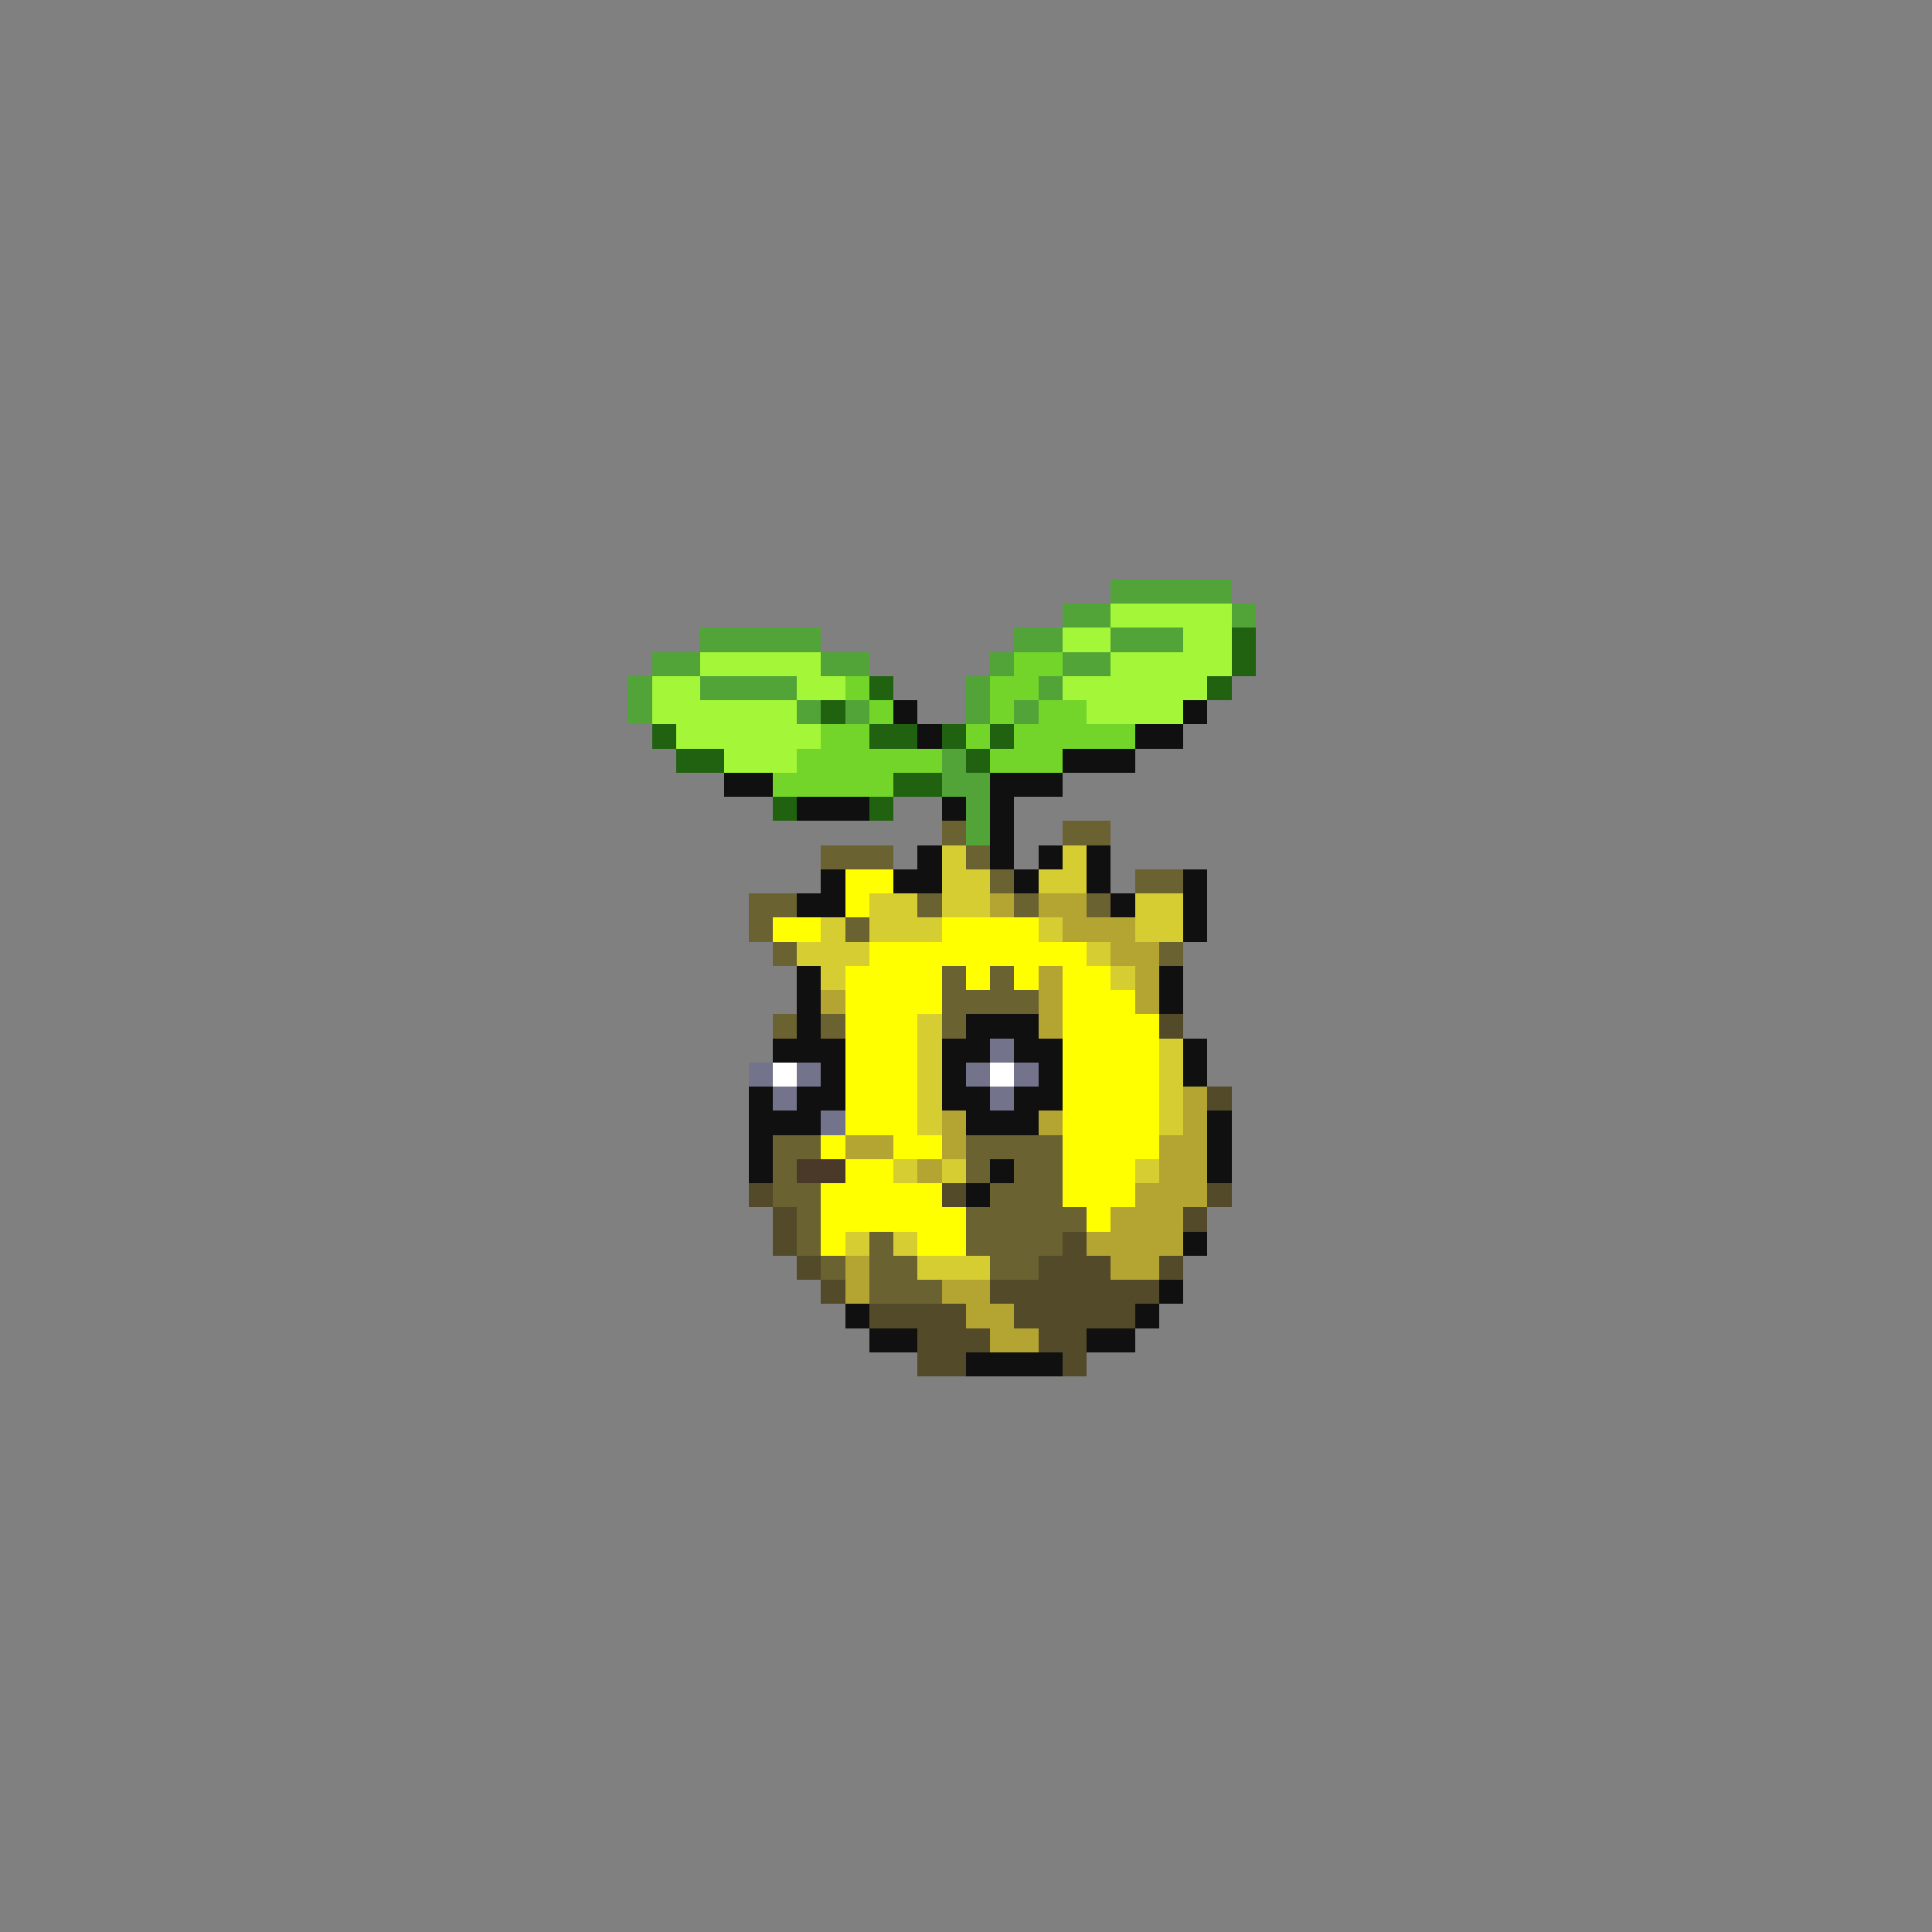 <svg xmlns="http://www.w3.org/2000/svg" viewBox="0 -0.5 80 80" shape-rendering="crispEdges">
<rect x="0" y="-0.5" width="80" height="80" fill="#808080" stroke="none"/>
<path stroke="#52a439" d="M46 24h5M44 25h2M51 25h1M29 26h5M42 26h2M46 26h3M27 27h2M34 27h2M41 27h1M44 27h2M26 28h1M29 28h4M40 28h1M43 28h1M26 29h1M33 29h1M35 29h1M40 29h1M42 29h1M39 31h1M39 32h2M40 33h1M40 34h1" />
<path stroke="#a4f639" d="M46 25h5M44 26h2M49 26h2M29 27h5M46 27h5M27 28h2M33 28h2M44 28h6M27 29h6M45 29h4M28 30h6M30 31h3" />
<path stroke="#206210" d="M51 26h1M51 27h1M36 28h1M50 28h1M34 29h1M27 30h1M36 30h2M39 30h1M41 30h1M28 31h2M40 31h1M37 32h2M32 33h1M36 33h1" />
<path stroke="#73d529" d="M42 27h2M35 28h1M41 28h2M36 29h1M41 29h1M43 29h2M34 30h2M40 30h1M42 30h5M33 31h6M41 31h3M32 32h5" />
<path stroke="#101010" d="M37 29h1M49 29h1M38 30h1M47 30h2M44 31h3M30 32h2M41 32h3M33 33h3M39 33h1M41 33h1M41 34h1M38 35h1M41 35h1M43 35h1M45 35h1M34 36h1M37 36h2M42 36h1M45 36h1M49 36h1M33 37h2M46 37h1M49 37h1M49 38h1M33 40h1M48 40h1M33 41h1M48 41h1M33 42h1M40 42h3M32 43h3M39 43h2M42 43h2M49 43h1M34 44h1M39 44h1M43 44h1M49 44h1M31 45h1M33 45h2M39 45h2M42 45h2M31 46h3M40 46h3M50 46h1M31 47h1M50 47h1M31 48h1M41 48h1M50 48h1M40 49h1M49 51h1M48 53h1M35 54h1M47 54h1M36 55h2M45 55h2M40 56h4" />
<path stroke="#6a6231" d="M39 34h1M44 34h2M34 35h3M40 35h1M41 36h1M47 36h2M31 37h2M38 37h1M42 37h1M45 37h1M31 38h1M35 38h1M32 39h1M48 39h1M39 40h1M41 40h1M39 41h4M32 42h1M34 42h1M39 42h1M32 47h2M40 47h4M32 48h1M40 48h1M42 48h2M32 49h2M41 49h3M33 50h1M40 50h5M33 51h1M36 51h1M40 51h4M34 52h1M36 52h2M41 52h2M36 53h3" />
<path stroke="#d5cd31" d="M39 35h1M44 35h1M39 36h2M43 36h2M36 37h2M39 37h2M47 37h2M34 38h1M36 38h3M43 38h1M47 38h2M33 39h3M45 39h1M34 40h1M46 40h1M38 42h1M38 43h1M48 43h1M38 44h1M48 44h1M38 45h1M48 45h1M38 46h1M48 46h1M37 48h1M39 48h1M47 48h1M35 51h1M37 51h1M38 52h3" />
<path stroke="#ffff00" d="M35 36h2M35 37h1M32 38h2M39 38h4M36 39h9M35 40h4M40 40h1M42 40h1M44 40h2M35 41h4M44 41h3M35 42h3M44 42h4M35 43h3M44 43h4M35 44h3M44 44h4M35 45h3M44 45h4M35 46h3M44 46h4M34 47h1M37 47h2M44 47h4M35 48h2M44 48h3M34 49h5M44 49h3M34 50h6M45 50h1M34 51h1M38 51h2" />
<path stroke="#b4a431" d="M41 37h1M43 37h2M44 38h3M46 39h2M43 40h1M47 40h1M34 41h1M43 41h1M47 41h1M43 42h1M49 45h1M39 46h1M43 46h1M49 46h1M35 47h2M39 47h1M48 47h2M38 48h1M48 48h2M47 49h3M46 50h3M45 51h4M35 52h1M46 52h2M35 53h1M39 53h2M40 54h2M41 55h2" />
<path stroke="#524a29" d="M48 42h1M50 45h1M31 49h1M39 49h1M50 49h1M32 50h1M49 50h1M32 51h1M44 51h1M33 52h1M43 52h3M48 52h1M34 53h1M41 53h7M36 54h4M42 54h5M38 55h3M43 55h2M38 56h2M44 56h1" />
<path stroke="#73738b" d="M41 43h1M31 44h1M33 44h1M40 44h1M42 44h1M32 45h1M41 45h1M34 46h1" />
<path stroke="#ffffff" d="M32 44h1M41 44h1" />
<path stroke="#4a3929" d="M33 48h2" />
</svg>